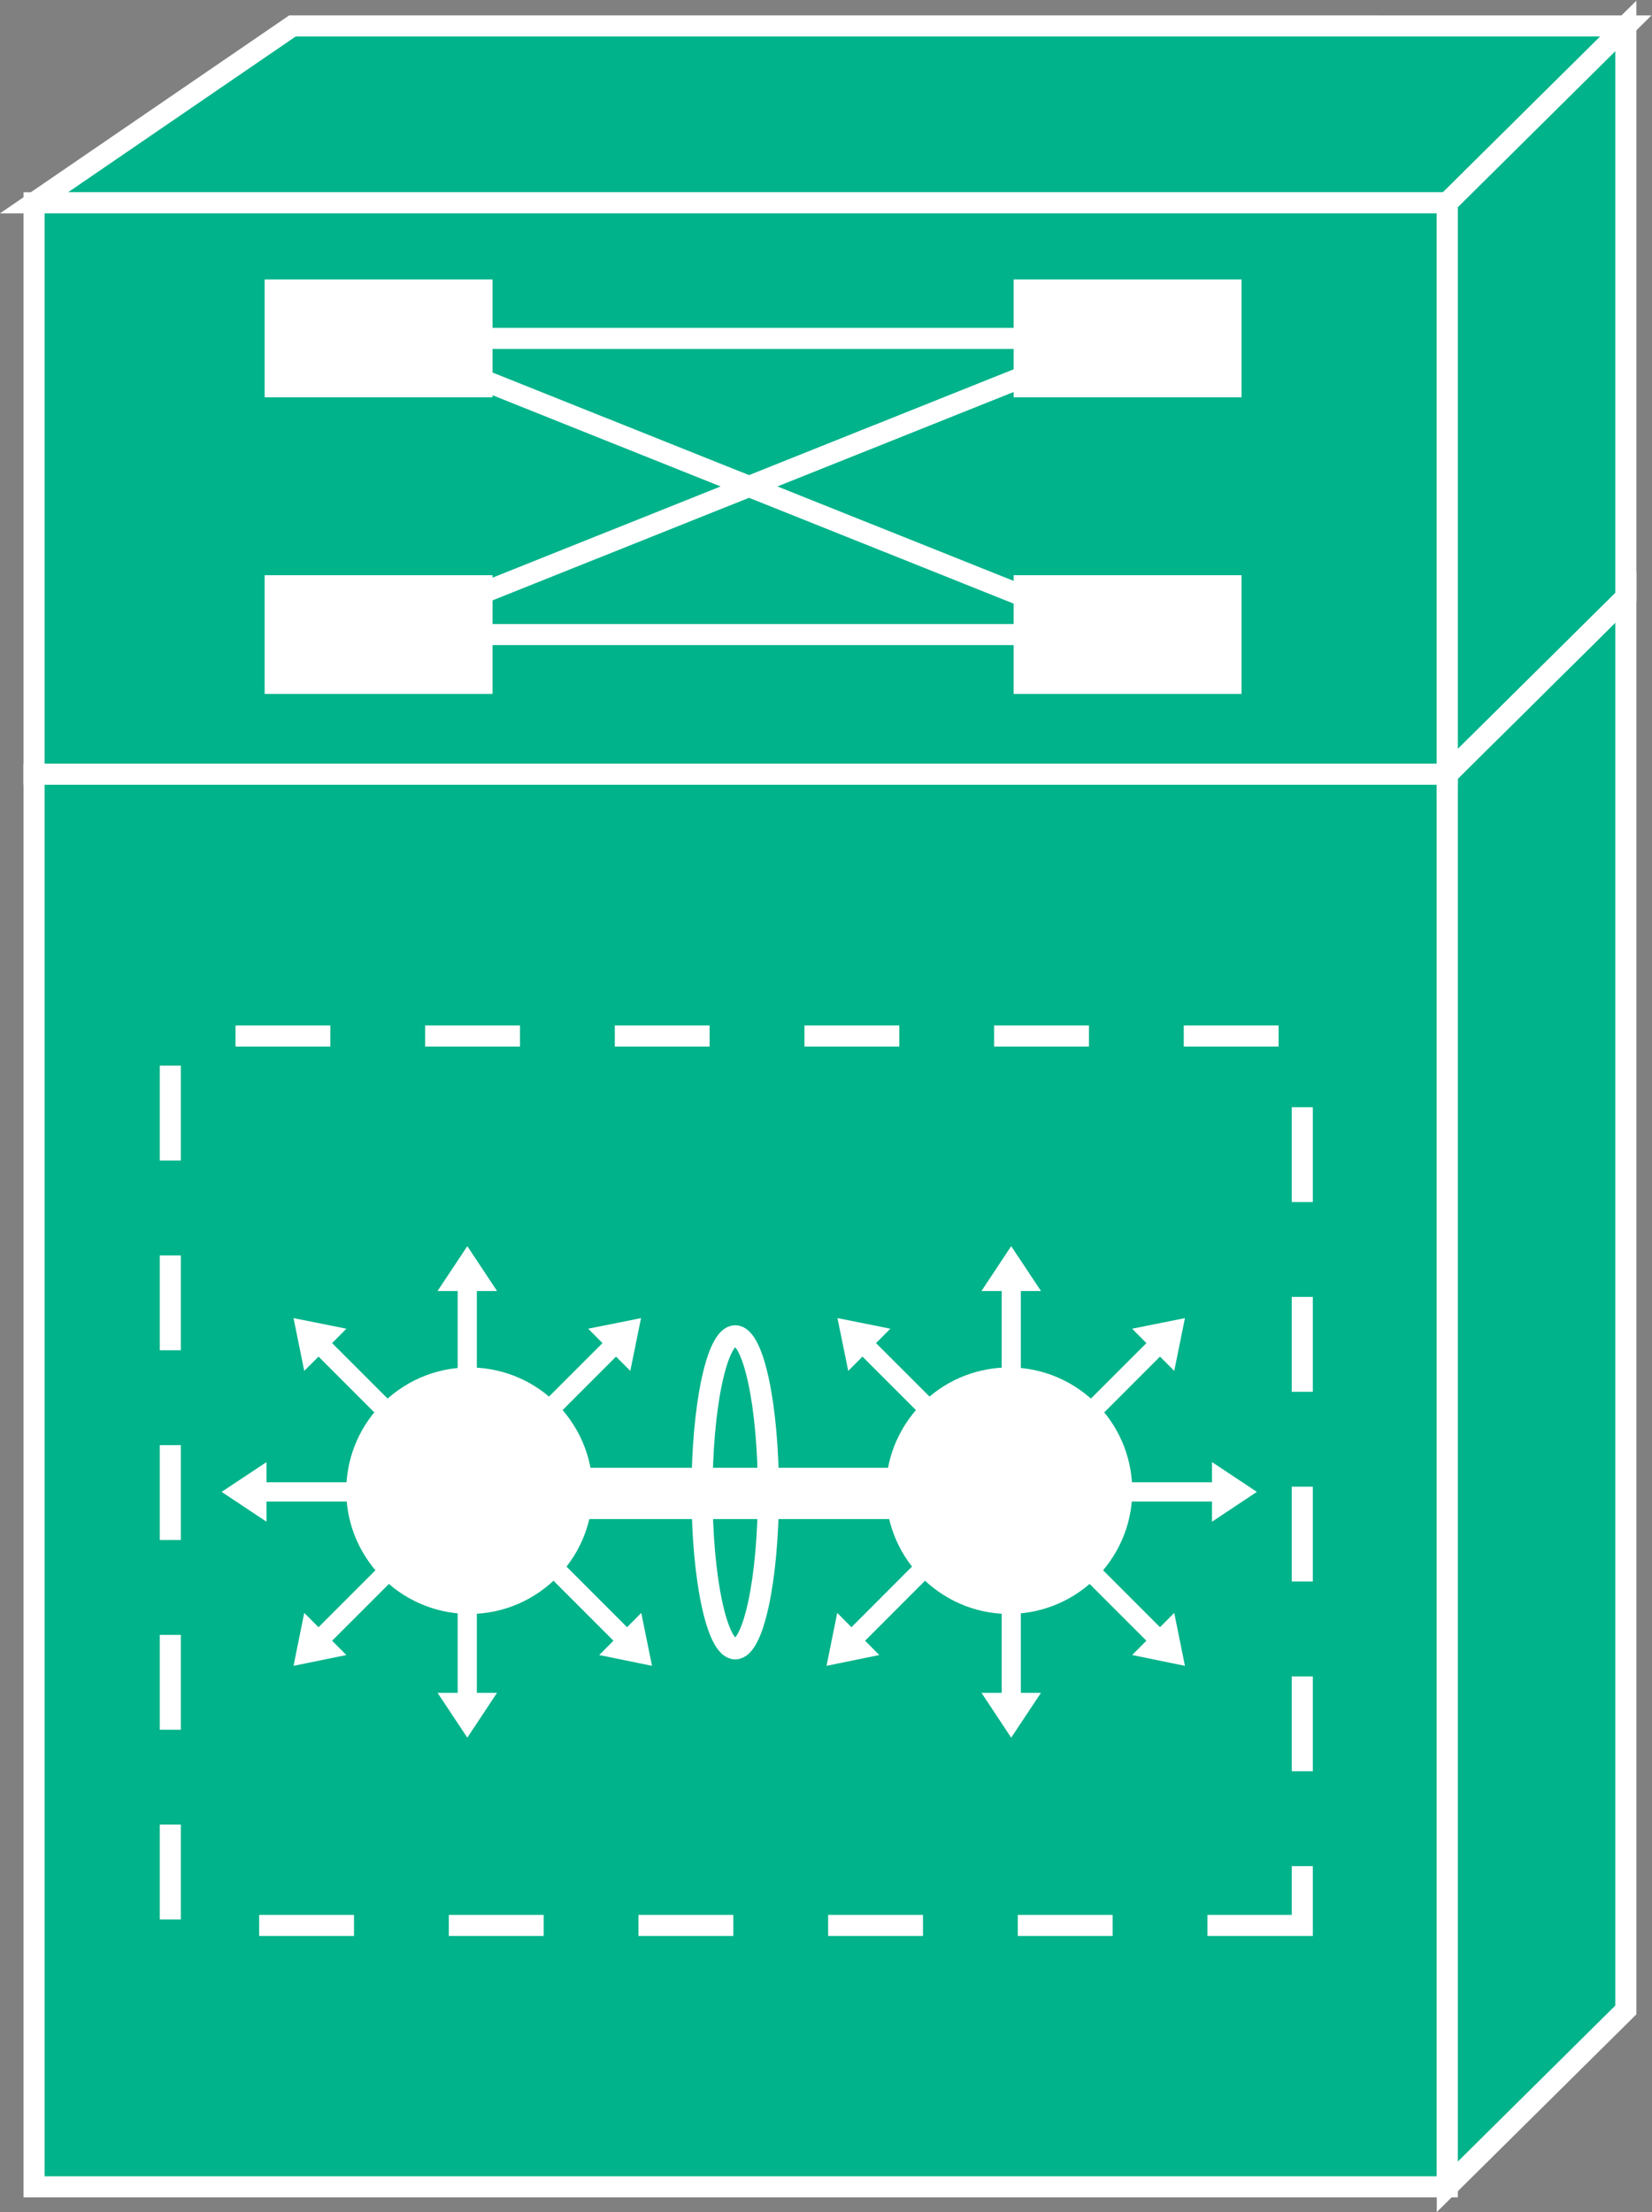 <?xml version="1.0" encoding="UTF-8" standalone="no"?>
<svg
   xmlns:dc="http://purl.org/dc/elements/1.1/"
   xmlns:cc="http://creativecommons.org/ns#"
   xmlns:rdf="http://www.w3.org/1999/02/22-rdf-syntax-ns#"
   xmlns:svg="http://www.w3.org/2000/svg"
   xmlns="http://www.w3.org/2000/svg"
   viewBox="0 0 41.8 55.947"
   height="55.947"
   width="41.8"
   xml:space="preserve"
   id="svg2"
   version="1.1"><rect x="0" y="0" width="41.8" height="55.947" fill="#808080" stroke="none"/><defs
     id="defs6" /><g
     transform="matrix(1.333,0,0,-1.333,0,55.947)"
     id="g10"><g
       transform="scale(0.1)"
       id="g12"><path
         id="path14"
         style="fill:#00B38A;fill-opacity:1;fill-rule:nonzero;stroke:none"
         d="M 6.465,4.797 V 272.816 H 274.727 V 4.797 H 6.465" /><path
         id="path16"
         style="fill:none;stroke:#ffffff;stroke-width:4;stroke-linecap:butt;stroke-linejoin:miter;stroke-miterlimit:4;stroke-dasharray:none;stroke-opacity:1"
         d="M 6.465,4.797 V 272.816 H 274.727 V 4.797 Z" /><path
         id="path18"
         style="fill:#00B38A;fill-opacity:1;fill-rule:nonzero;stroke:none"
         d="M 308.613,38.352 V 306.371 L 274.727,272.816 V 4.797 l 33.886,33.555" /><path
         id="path20"
         style="fill:none;stroke:#ffffff;stroke-width:4;stroke-linecap:butt;stroke-linejoin:miter;stroke-miterlimit:4;stroke-dasharray:none;stroke-opacity:1"
         d="M 308.613,38.352 V 306.371 L 274.727,272.816 V 4.797 Z" /><path
         id="path22"
         style="fill:#00B38A;fill-opacity:1;fill-rule:nonzero;stroke:none"
         d="M 55.508,414.785 6.465,381.23 H 274.727 l 33.886,33.555 H 55.508" /><path
         id="path24"
         style="fill:none;stroke:#ffffff;stroke-width:4;stroke-linecap:butt;stroke-linejoin:miter;stroke-miterlimit:4;stroke-dasharray:none;stroke-opacity:1"
         d="M 55.508,414.785 6.465,381.23 H 274.727 l 33.886,33.555 z" /><path
         id="path26"
         style="fill:#00B38A;fill-opacity:1;fill-rule:nonzero;stroke:none"
         d="M 6.465,272.816 V 381.23 H 274.727 V 272.816 H 6.465" /><path
         id="path28"
         style="fill:none;stroke:#ffffff;stroke-width:4;stroke-linecap:butt;stroke-linejoin:miter;stroke-miterlimit:4;stroke-dasharray:none;stroke-opacity:1"
         d="M 6.465,272.816 V 381.23 H 274.727 V 272.816 Z" /><path
         id="path30"
         style="fill:#00B38A;fill-opacity:1;fill-rule:nonzero;stroke:none"
         d="M 308.613,306.371 V 414.785 L 274.727,381.23 V 272.816 l 33.886,33.555" /><path
         id="path32"
         style="fill:none;stroke:#ffffff;stroke-width:4;stroke-linecap:butt;stroke-linejoin:miter;stroke-miterlimit:4;stroke-dasharray:none;stroke-opacity:1"
         d="M 308.613,306.371 V 414.785 L 274.727,381.23 V 272.816 Z" /><path
         id="path34"
         style="fill:#00B38A;fill-opacity:1;fill-rule:nonzero;stroke:none"
         d="m 274.727,272.816 33.886,33.555" /><path
         id="path36"
         style="fill:none;stroke:#ffffff;stroke-width:4;stroke-linecap:butt;stroke-linejoin:miter;stroke-miterlimit:4;stroke-dasharray:none;stroke-opacity:1"
         d="m 274.727,272.816 33.886,33.555" /><path
         id="path38"
         style="fill:#ffffff;fill-opacity:1;fill-rule:nonzero;stroke:none"
         d="m 93.496,344.32 v 22.368 H 50.234 V 344.32 h 43.262" /><path
         id="path40"
         style="fill:#ffffff;fill-opacity:1;fill-rule:nonzero;stroke:none"
         d="m 192.402,344.32 v 22.368 h 43.262 V 344.32 h -43.262" /><path
         id="path42"
         style="fill:#ffffff;fill-opacity:1;fill-rule:nonzero;stroke:none"
         d="M 93.496,288.051 V 310.57 H 50.234 v -22.519 h 43.262" /><path
         id="path44"
         style="fill:#ffffff;fill-opacity:1;fill-rule:nonzero;stroke:none"
         d="m 192.402,288.051 v 22.519 h 43.262 v -22.519 h -43.262" /><path
         id="path46"
         style="fill:#231f20;fill-opacity:1;fill-rule:nonzero;stroke:none"
         d="M 79.59,355.508 H 212.48" /><path
         id="path48"
         style="fill:none;stroke:#ffffff;stroke-width:4;stroke-linecap:butt;stroke-linejoin:miter;stroke-miterlimit:4;stroke-dasharray:none;stroke-opacity:1"
         d="M 79.59,355.508 H 212.48" /><path
         id="path50"
         style="fill:#231f20;fill-opacity:1;fill-rule:nonzero;stroke:none"
         d="M 79.59,299.313 H 212.48" /><path
         id="path52"
         style="fill:none;stroke:#ffffff;stroke-width:4;stroke-linecap:butt;stroke-linejoin:miter;stroke-miterlimit:4;stroke-dasharray:none;stroke-opacity:1"
         d="M 79.59,299.313 H 212.48" /><path
         id="path54"
         style="fill:#231f20;fill-opacity:1;fill-rule:nonzero;stroke:none"
         d="M 71.875,299.313 212.48,355.508" /><path
         id="path56"
         style="fill:none;stroke:#ffffff;stroke-width:4;stroke-linecap:butt;stroke-linejoin:miter;stroke-miterlimit:4;stroke-dasharray:none;stroke-opacity:1"
         d="M 71.875,299.313 212.48,355.508" /><path
         id="path58"
         style="fill:#231f20;fill-opacity:1;fill-rule:nonzero;stroke:none"
         d="M 71.875,355.508 212.48,299.313" /><path
         id="path60"
         style="fill:none;stroke:#ffffff;stroke-width:4;stroke-linecap:butt;stroke-linejoin:miter;stroke-miterlimit:4;stroke-dasharray:none;stroke-opacity:1"
         d="M 71.875,355.508 212.48,299.313" /><path
         id="path62"
         style="fill:#ffffff;fill-opacity:1;fill-rule:nonzero;stroke:none"
         d="m 90.512,152.18 v 22.578 h 3.836 l -5.641,8.512 -5.656,-8.512 H 86.875 V 152.18 h 3.637" /><path
         id="path64"
         style="fill:#ffffff;fill-opacity:1;fill-rule:nonzero;stroke:none"
         d="m 79.008,148.918 -15.965,15.953 2.703,2.734 -10.027,2.012 2.031,-10.015 2.715,2.711 15.965,-15.973 2.578,2.578" /><path
         id="path66"
         style="fill:#ffffff;fill-opacity:1;fill-rule:nonzero;stroke:none"
         d="M 73.164,138.469 H 50.586 v 3.828 l -8.52,-5.649 8.52,-5.664 v 3.829 h 22.578 v 3.656" /><path
         id="path68"
         style="fill:#ffffff;fill-opacity:1;fill-rule:nonzero;stroke:none"
         d="m 76.43,126.941 -15.965,-15.972 -2.715,2.715 -2.031,-10.043 10.027,2.05 -2.703,2.715 15.965,15.957 -2.578,2.578" /><path
         id="path70"
         style="fill:#ffffff;fill-opacity:1;fill-rule:nonzero;stroke:none"
         d="M 86.875,121.102 V 98.523 h -3.824 l 5.656,-8.512 5.641,8.512 h -3.836 V 121.102 H 86.875" /><path
         id="path72"
         style="fill:#ffffff;fill-opacity:1;fill-rule:nonzero;stroke:none"
         d="m 100.973,146.34 15.961,15.973 2.707,-2.711 2.039,10.015 -10.032,-2.012 2.711,-2.734 -15.961,-15.953 2.575,-2.578" /><path
         id="path74"
         style="fill:#ffffff;fill-opacity:1;fill-rule:nonzero;stroke:none"
         d="m 102.516,117.727 c 10.589,7.402 13.152,21.968 5.738,32.554 -7.402,10.586 -21.973,13.149 -32.555,5.742 -10.586,-7.402 -13.152,-21.992 -5.742,-32.554 7.402,-10.586 21.996,-13.164 32.559,-5.742" /><path
         id="path76"
         style="fill:#ffffff;fill-opacity:1;fill-rule:nonzero;stroke:none"
         d="m 100.484,124.363 15.957,-15.957 -2.703,-2.715 10.024,-2.05 -2.039,10.043 -2.696,-2.715 -15.964,15.972 -2.579,-2.578" /><path
         id="path78"
         style="fill:#ffffff;fill-opacity:1;fill-rule:nonzero;stroke:none"
         d="m 190.137,152.18 v 22.578 h -3.836 l 5.64,8.512 5.657,-8.512 H 193.77 V 152.18 h -3.633" /><path
         id="path80"
         style="fill:#ffffff;fill-opacity:1;fill-rule:nonzero;stroke:none"
         d="m 201.641,148.918 15.964,15.953 -2.703,2.734 10.02,2.012 -2.031,-10.015 -2.703,2.711 -15.969,-15.973 -2.578,2.578" /><path
         id="path82"
         style="fill:#ffffff;fill-opacity:1;fill-rule:nonzero;stroke:none"
         d="m 207.48,138.469 h 22.579 v 3.828 l 8.515,-5.649 -8.515,-5.664 v 3.829 H 207.48 v 3.656" /><path
         id="path84"
         style="fill:#ffffff;fill-opacity:1;fill-rule:nonzero;stroke:none"
         d="m 204.219,126.941 15.969,-15.972 2.703,2.715 2.031,-10.043 -10.02,2.05 2.703,2.715 -15.964,15.957 2.578,2.578" /><path
         id="path86"
         style="fill:#ffffff;fill-opacity:1;fill-rule:nonzero;stroke:none"
         d="M 193.77,121.102 V 98.523 h 3.828 l -5.657,-8.512 -5.64,8.512 h 3.836 v 22.579 h 3.633" /><path
         id="path88"
         style="fill:#ffffff;fill-opacity:1;fill-rule:nonzero;stroke:none"
         d="m 179.68,146.34 -15.969,15.973 -2.699,-2.711 -2.047,10.015 10.039,-2.012 -2.715,-2.734 15.957,-15.953 -2.566,-2.578" /><path
         id="path90"
         style="fill:#ffffff;fill-opacity:1;fill-rule:nonzero;stroke:none"
         d="m 178.137,117.727 c -10.598,7.402 -13.16,21.968 -5.742,32.554 7.402,10.586 21.968,13.149 32.554,5.742 10.586,-7.402 13.149,-21.992 5.742,-32.554 -7.41,-10.586 -22,-13.164 -32.554,-5.742" /><path
         id="path92"
         style="fill:#ffffff;fill-opacity:1;fill-rule:nonzero;stroke:none"
         d="m 180.164,124.363 -15.953,-15.957 2.691,-2.715 -10.015,-2.05 2.035,10.043 2.699,-2.715 15.957,15.972 2.586,-2.578" /><path
         id="path94"
         style="fill:none;stroke:#ffffff;stroke-width:9.734;stroke-linecap:butt;stroke-linejoin:miter;stroke-miterlimit:4;stroke-dasharray:none;stroke-opacity:1"
         d="m 102.074,136.355 h 76.5" /><path
         id="path96"
         style="fill:none;stroke:#ffffff;stroke-width:4;stroke-linecap:butt;stroke-linejoin:miter;stroke-miterlimit:4;stroke-dasharray:none;stroke-opacity:1"
         d="m 145.855,136.57 c 0,-16.402 -2.82,-29.707 -6.292,-29.707 -3.485,0 -6.305,13.305 -6.305,29.707 0,16.407 2.82,29.692 6.305,29.692 3.472,0 6.292,-13.285 6.292,-29.692 z" /><path
         id="path98"
         style="fill:none;stroke:#ffffff;stroke-width:4;stroke-linecap:butt;stroke-linejoin:miter;stroke-miterlimit:4;stroke-dasharray:18, 18;stroke-dashoffset:0;stroke-opacity:1"
         d="M 247.195,54.387 H 32.324 V 223.141 H 247.195 Z" /></g></g></svg>